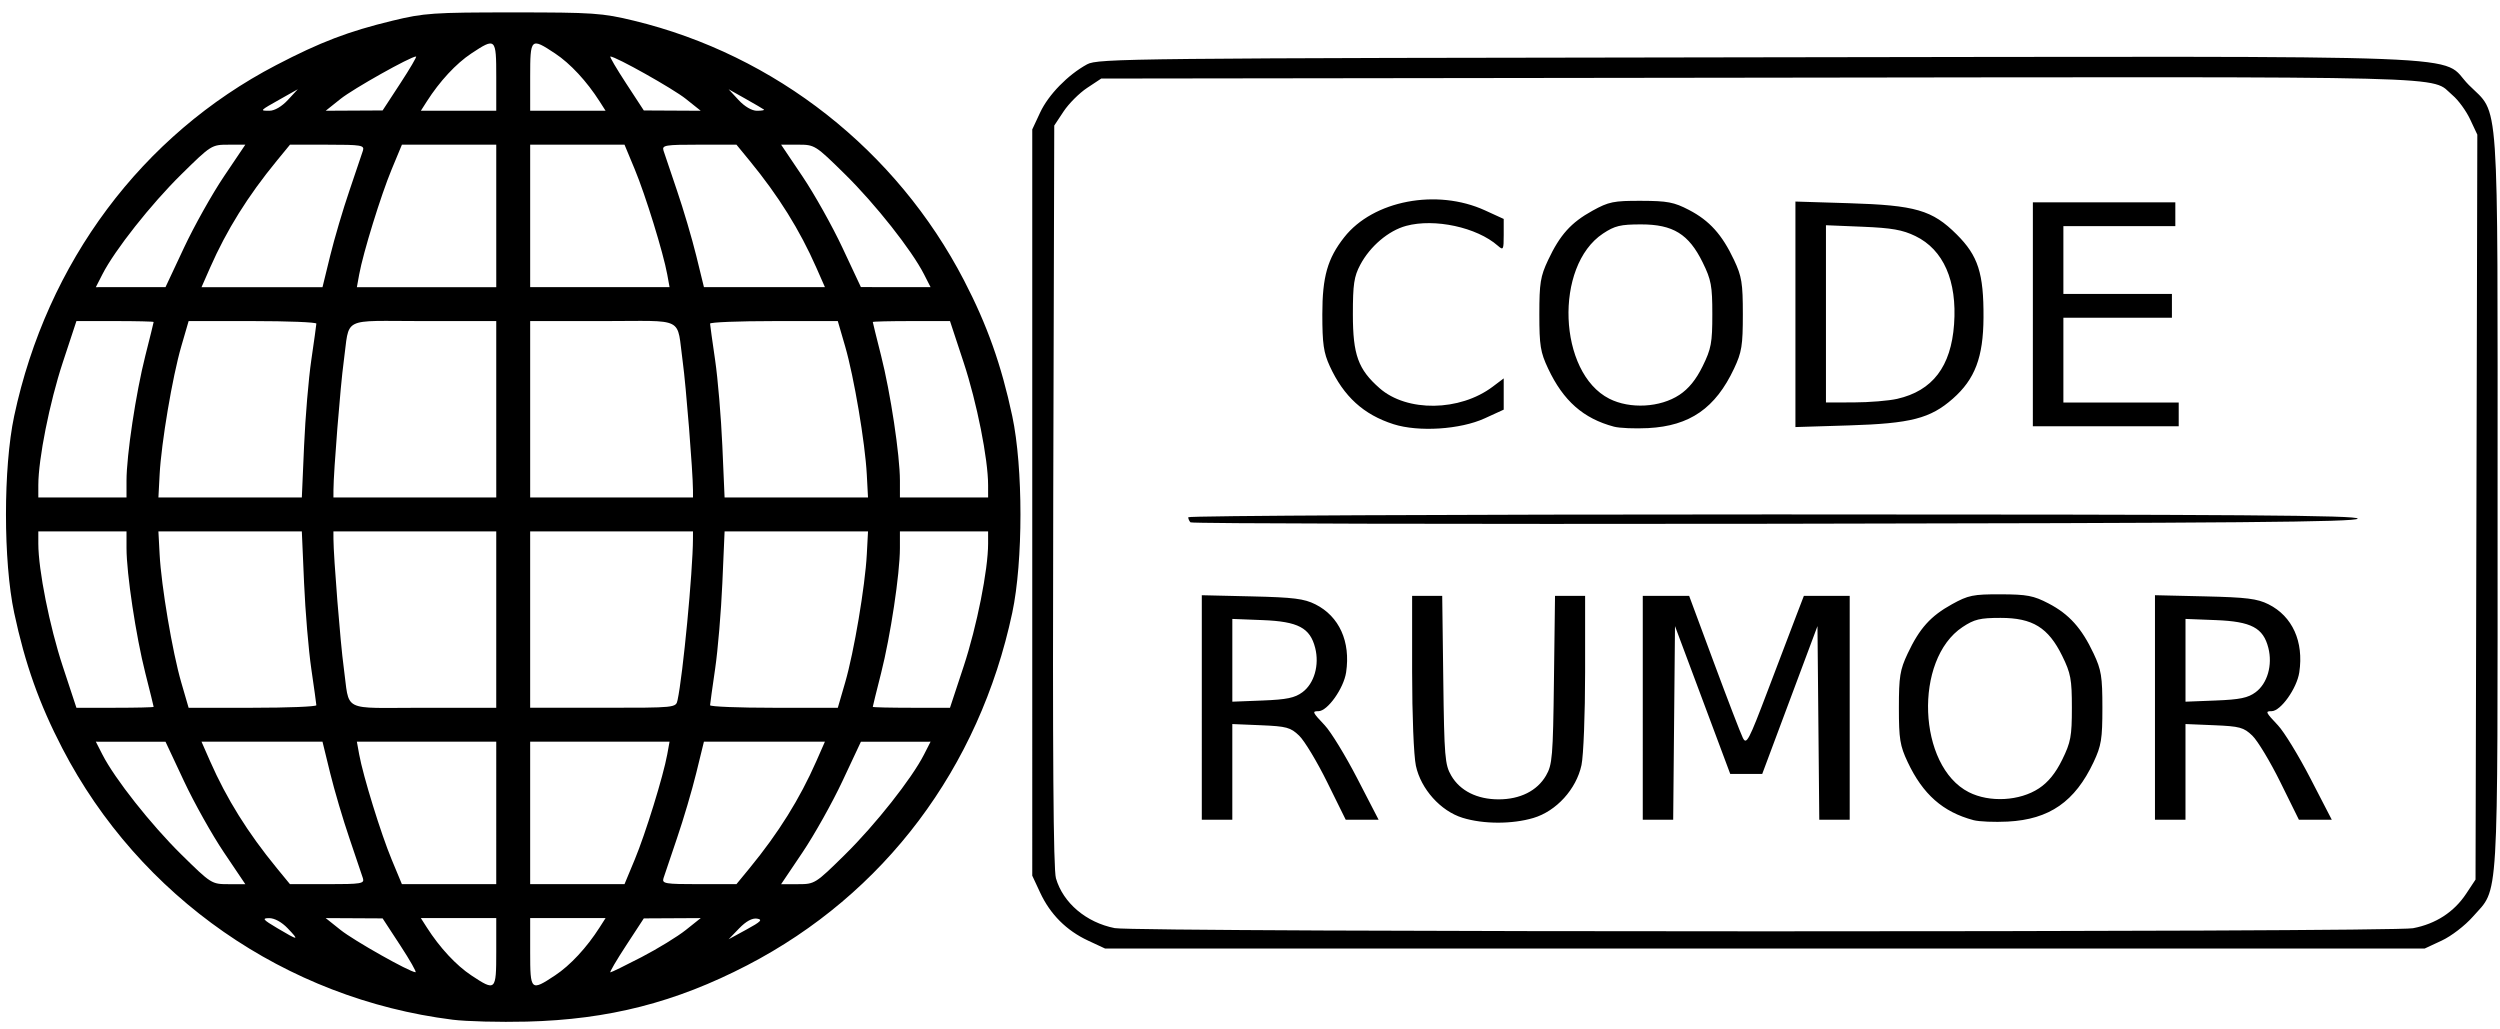 <?xml version="1.0" encoding="UTF-8" standalone="no"?>
<!-- Created with Inkscape (http://www.inkscape.org/) -->

<svg
   xmlns:dc="http://purl.org/dc/elements/1.1/"
   xmlns:cc="http://creativecommons.org/ns#"
   xmlns:rdf="http://www.w3.org/1999/02/22-rdf-syntax-ns#"
   xmlns:svg="http://www.w3.org/2000/svg"
   xmlns="http://www.w3.org/2000/svg"
   xmlns:sodipodi="http://sodipodi.sourceforge.net/DTD/sodipodi-0.dtd"
   xmlns:inkscape="http://www.inkscape.org/namespaces/inkscape"
   width="260mm"
   height="107mm"
   viewBox="0 0 260 107"
   version="1.1"
   id="svg8"
   sodipodi:docname="CodeRumor.svg"
   inkscape:version="0.92.3 (2405546, 2018-03-11)">
  <defs
     id="defs2" />
  <sodipodi:namedview
     id="base"
     pagecolor="#ffffff"
     bordercolor="#666666"
     borderopacity="1.0"
     inkscape:pageopacity="0.0"
     inkscape:pageshadow="2"
     inkscape:zoom="0.98994949"
     inkscape:cx="433.08248"
     inkscape:cy="154.84969"
     inkscape:document-units="mm"
     inkscape:current-layer="layer1"
     showgrid="false"
     inkscape:window-width="1366"
     inkscape:window-height="705"
     inkscape:window-x="-8"
     inkscape:window-y="-8"
     inkscape:window-maximized="1" />
  <g
     inkscape:label="Layer 1"
     inkscape:groupmode="layer"
     id="layer1"
     transform="translate(0,-190)">
    <path
       style="fill:#000000;stroke-width:0.353"
       d="M 47.056,296.047 C 29.715,293.87 14.499,283.288 6.486,267.833 c -2.407,-4.642 -3.877,-8.78 -5.012,-14.103 -1.137,-5.338 -1.137,-15.124 0,-20.461 3.409,-15.998 13.282,-29.222 27.249,-36.498 4.612,-2.403 7.502,-3.506 12.102,-4.62 3.29,-0.797 4.218,-0.861 12.549,-0.861 8.331,0 9.259,0.064 12.549,0.861 14.729,3.569 27.316,13.471 34.339,27.016 2.407,4.642 3.877,8.78 5.012,14.103 1.137,5.338 1.137,15.123 0,20.461 -3.441,16.15 -13.3,29.26 -27.566,36.658 -7.458,3.867 -14.415,5.645 -22.922,5.859 -2.813,0.071 -6.292,-0.019 -7.729,-0.2 z m 4.554,-7.039 v -3.528 h -3.921 -3.921 l 0.619,0.97 c 1.339,2.099 3.049,3.942 4.63,4.989 2.532,1.677 2.593,1.62 2.593,-2.431 z m 6.121,2.431 c 1.581,-1.047 3.291,-2.889 4.63,-4.989 l 0.619,-0.97 h -3.921 -3.921 v 3.528 c 0,4.051 0.061,4.108 2.593,2.431 z m -16.105,-3.12 -1.834,-2.806 -2.96,-0.016 -2.96,-0.016 1.549,1.236 c 1.385,1.105 7.168,4.368 7.793,4.397 0.136,0.006 -0.579,-1.251 -1.587,-2.794 z m 25.097,1.22 c 1.68,-0.872 3.752,-2.142 4.604,-2.822 l 1.549,-1.236 -2.96,0.016 -2.96,0.016 -1.834,2.806 c -1.009,1.543 -1.748,2.806 -1.644,2.806 0.105,0 1.565,-0.714 3.245,-1.586 z M 29.914,286.539 c -0.616,-0.643 -1.368,-1.056 -1.918,-1.052 -0.78,0.005 -0.663,0.149 0.86,1.052 2.208,1.31 2.313,1.31 1.058,0 z m 48.818,-1.001 c -0.501,-0.078 -1.142,0.271 -1.861,1.015 l -1.096,1.134 1.861,-1.015 c 1.502,-0.82 1.713,-1.038 1.096,-1.134 z m -55.448,-6.894 c -1.226,-1.82 -3.093,-5.153 -4.149,-7.406 l -1.921,-4.097 -3.623,-0.002 -3.623,-0.002 0.686,1.344 c 1.278,2.506 5.054,7.286 8.203,10.386 3.098,3.049 3.157,3.087 4.896,3.087 h 1.76 z m 14.459,2.692 c -0.105,-0.34 -0.734,-2.205 -1.399,-4.145 -0.664,-1.94 -1.567,-4.996 -2.007,-6.791 L 33.539,267.136 h -6.291 -6.291 l 0.892,2.028 c 1.723,3.916 3.927,7.449 6.932,11.113 l 1.375,1.676 h 3.889 c 3.541,0 3.872,-0.055 3.698,-0.617 z m 13.867,-6.791 V 267.136 h -7.248 -7.248 l 0.24,1.323 c 0.409,2.248 2.263,8.249 3.38,10.936 l 1.063,2.558 h 4.906 4.906 z m 14.403,4.851 c 1.117,-2.687 2.972,-8.688 3.38,-10.936 l 0.24,-1.323 h -7.248 -7.248 v 7.408 7.408 h 4.906 4.906 z m 11.953,0.882 c 3.005,-3.663 5.209,-7.196 6.932,-11.113 l 0.892,-2.028 h -6.291 -6.291 l -0.799,3.263 c -0.439,1.795 -1.342,4.851 -2.007,6.791 -0.664,1.94 -1.294,3.806 -1.399,4.145 -0.173,0.562 0.157,0.617 3.698,0.617 h 3.889 z m 9.925,-1.411 c 3.149,-3.1 6.924,-7.88 8.203,-10.386 l 0.686,-1.344 -3.623,0.002 -3.623,0.002 -1.921,4.097 c -1.057,2.253 -2.924,5.586 -4.149,7.406 l -2.228,3.31 h 1.76 c 1.739,0 1.799,-0.038 4.896,-3.087 z M 15.979,263.512 c 0,-0.053 -0.389,-1.631 -0.865,-3.508 -0.976,-3.848 -1.957,-10.358 -1.957,-12.989 v -1.752 H 8.571 3.985 v 1.281 c 0,2.713 1.173,8.603 2.538,12.742 l 1.425,4.322 H 11.964 c 2.209,0 4.015,-0.043 4.015,-0.096 z m 16.922,-0.168 c -0.006,-0.146 -0.243,-1.852 -0.527,-3.792 -0.284,-1.94 -0.621,-5.949 -0.75,-8.908 l -0.234,-5.38 h -7.458 -7.458 l 0.126,2.381 c 0.174,3.308 1.334,10.176 2.25,13.328 l 0.766,2.635 h 6.648 c 3.657,0 6.643,-0.119 6.637,-0.265 z M 51.61,254.436 v -9.172 h -8.467 -8.467 l 0.003,0.794 c 0.007,1.867 0.728,10.889 1.064,13.317 0.662,4.786 -0.42,4.233 8.288,4.233 h 7.578 z m 18.856,8.378 c 0.555,-2.564 1.589,-13.376 1.602,-16.757 l 0.003,-0.794 h -8.467 -8.467 v 9.172 9.172 h 7.578 c 7.573,0 7.578,-7.1e-4 7.75,-0.794 z m 17.432,-1.841 c 0.916,-3.152 2.075,-10.02 2.25,-13.328 l 0.126,-2.381 h -7.458 -7.458 l -0.234,5.38 c -0.128,2.959 -0.466,6.967 -0.75,8.908 -0.284,1.94 -0.521,3.647 -0.527,3.792 -0.006,0.146 2.981,0.265 6.637,0.265 h 6.648 z m 12.327,-1.687 c 1.365,-4.139 2.538,-10.029 2.538,-12.742 v -1.281 h -4.586 -4.586 v 1.752 c 0,2.631 -0.981,9.141 -1.957,12.989 -0.476,1.876 -0.865,3.455 -0.865,3.508 0,0.053 1.807,0.096 4.015,0.096 h 4.015 z M 13.157,239.984 c 0,-2.631 0.981,-9.141 1.957,-12.989 0.476,-1.876 0.865,-3.455 0.865,-3.508 0,-0.053 -1.807,-0.096 -4.015,-0.096 H 7.948 l -1.425,4.322 c -1.365,4.139 -2.538,10.029 -2.538,12.742 v 1.281 h 4.586 4.586 z m 18.468,-3.628 c 0.128,-2.959 0.466,-6.967 0.75,-8.908 0.284,-1.94 0.521,-3.647 0.527,-3.792 0.006,-0.146 -2.981,-0.265 -6.637,-0.265 h -6.648 l -0.766,2.635 c -0.916,3.152 -2.075,10.02 -2.25,13.328 l -0.126,2.381 h 7.458 7.458 z m 19.985,-3.792 v -9.172 h -7.578 c -8.708,0 -7.626,-0.553 -8.288,4.233 -0.336,2.429 -1.057,11.45 -1.064,13.317 l -0.003,0.794 h 8.467 8.467 z m 20.458,8.378 c -0.007,-1.867 -0.728,-10.889 -1.064,-13.317 -0.662,-4.786 0.42,-4.233 -8.288,-4.233 h -7.578 v 9.172 9.172 h 8.467 8.467 l -0.003,-0.794 z m 18.079,-1.587 c -0.174,-3.308 -1.334,-10.176 -2.25,-13.328 l -0.766,-2.635 h -6.648 c -3.657,0 -6.643,0.119 -6.637,0.265 0.006,0.146 0.243,1.852 0.527,3.792 0.284,1.94 0.621,5.949 0.75,8.908 l 0.234,5.38 h 7.458 7.458 z m 12.616,1.1 c 0,-2.713 -1.173,-8.603 -2.538,-12.742 l -1.425,-4.322 h -4.015 c -2.209,0 -4.015,0.043 -4.015,0.096 0,0.053 0.389,1.631 0.865,3.508 0.976,3.848 1.957,10.357 1.957,12.989 v 1.752 h 4.586 4.586 z M 19.135,215.763 c 1.057,-2.253 2.924,-5.586 4.149,-7.406 l 2.228,-3.309 h -1.76 c -1.739,0 -1.799,0.038 -4.896,3.087 -3.149,3.1 -6.924,7.88 -8.203,10.386 l -0.686,1.344 3.623,-0.002 3.623,-0.002 z m 15.203,0.838 c 0.439,-1.795 1.342,-4.851 2.007,-6.791 0.664,-1.94 1.294,-3.806 1.399,-4.145 0.173,-0.562 -0.157,-0.617 -3.698,-0.617 h -3.889 l -1.375,1.676 c -3.005,3.663 -5.209,7.196 -6.932,11.113 l -0.892,2.028 h 6.291 6.291 z m 17.272,-4.145 v -7.408 h -4.906 -4.906 l -1.063,2.558 c -1.117,2.687 -2.972,8.688 -3.38,10.936 l -0.24,1.323 h 7.248 7.248 z m 17.783,6.085 c -0.409,-2.248 -2.263,-8.249 -3.38,-10.936 L 64.95,205.047 H 60.044 55.138 v 7.408 7.408 h 7.248 7.248 z m 15.505,-0.706 c -1.723,-3.916 -3.927,-7.449 -6.932,-11.113 l -1.375,-1.676 h -3.889 c -3.541,0 -3.872,0.055 -3.698,0.617 0.105,0.34 0.734,2.205 1.399,4.145 0.664,1.94 1.567,4.996 2.007,6.791 l 0.799,3.263 h 6.291 6.291 z m 11.196,0.684 c -1.278,-2.506 -5.054,-7.286 -8.203,-10.386 -3.098,-3.049 -3.157,-3.087 -4.896,-3.087 h -1.76 l 2.228,3.309 c 1.226,1.82 3.093,5.153 4.149,7.406 l 1.921,4.097 3.623,0.002 3.623,0.002 z m -66.158,-18.12 1.036,-1.119 -1.764,0.994 c -2.24,1.263 -2.222,1.244 -1.183,1.244 0.53,0 1.284,-0.442 1.911,-1.119 z m 11.69,-1.719 c 1.009,-1.543 1.748,-2.806 1.644,-2.806 -0.56,0 -6.52,3.348 -7.849,4.408 l -1.549,1.236 2.96,-0.016 2.96,-0.016 1.834,-2.806 z m 9.984,-0.689 c 0,-4.051 -0.061,-4.108 -2.593,-2.431 -1.581,1.047 -3.291,2.889 -4.63,4.989 l -0.619,0.97 h 3.921 3.921 z m 10.751,2.558 c -1.339,-2.099 -3.049,-3.942 -4.63,-4.989 -2.532,-1.677 -2.593,-1.62 -2.593,2.431 v 3.528 h 3.921 3.921 z m 8.966,-0.266 c -1.329,-1.06 -7.289,-4.408 -7.849,-4.408 -0.105,0 0.635,1.263 1.644,2.806 l 1.834,2.806 2.96,0.016 2.96,0.016 -1.549,-1.236 z m 8.123,1.112 c -0.081,-0.069 -0.941,-0.572 -1.911,-1.119 l -1.764,-0.994 1.036,1.119 c 0.627,0.678 1.381,1.119 1.911,1.119 0.481,0 0.809,-0.056 0.728,-0.125 z m 33.712,86.429 c -2.251,-1.048 -3.933,-2.731 -4.982,-4.982 l -0.825,-1.771 V 242.265 203.46 l 0.823,-1.764 c 0.858,-1.839 2.884,-3.917 4.882,-5.007 1.113,-0.607 4.38,-0.642 69.769,-0.729 77.8,-0.104 70.67,-0.382 73.935,2.883 3.204,3.204 2.984,-0.002 2.984,43.423 0,42.705 0.164,39.964 -2.571,43.07 -0.816,0.927 -2.242,2.023 -3.237,2.486 l -1.777,0.828 h -68.615 -68.615 z m 137.799,-1.291 c 2.361,-0.448 4.26,-1.681 5.521,-3.587 l 0.973,-1.47 0.093,-38.737 0.093,-38.737 -0.75,-1.596 c -0.413,-0.878 -1.227,-1.997 -1.811,-2.488 -2.456,-2.066 2.559,-1.938 -72.048,-1.839 l -68.503,0.091 -1.47,0.973 c -0.809,0.535 -1.908,1.635 -2.444,2.444 l -0.973,1.47 -0.105,38.479 c -0.074,27.056 0.01,38.873 0.281,39.807 0.742,2.56 3.142,4.595 6.113,5.182 2.216,0.438 132.721,0.448 135.031,0.01 z m -98.85,-11.48 c -2.285,-0.704 -4.339,-2.992 -4.858,-5.413 -0.223,-1.039 -0.393,-5.263 -0.393,-9.753 v -7.92 h 1.565 1.565 l 0.111,8.731 c 0.102,8.025 0.169,8.831 0.828,9.966 0.919,1.581 2.69,2.468 4.927,2.468 2.236,0 4.008,-0.888 4.927,-2.468 0.66,-1.135 0.727,-1.941 0.828,-9.966 l 0.111,-8.731 h 1.565 1.565 v 7.92 c 0,4.356 -0.17,8.712 -0.377,9.68 -0.538,2.507 -2.616,4.792 -5.003,5.501 -2.215,0.658 -5.196,0.652 -7.36,-0.015 z m 53.133,0.242 c -3.183,-0.846 -5.267,-2.685 -6.847,-6.041 -0.802,-1.703 -0.913,-2.394 -0.913,-5.644 0,-3.25 0.112,-3.942 0.913,-5.644 1.235,-2.623 2.379,-3.894 4.613,-5.128 1.696,-0.936 2.194,-1.038 5.056,-1.03 2.743,0.008 3.421,0.137 4.981,0.949 2.139,1.114 3.442,2.562 4.688,5.209 0.802,1.703 0.913,2.394 0.913,5.644 0,3.25 -0.112,3.942 -0.913,5.644 -1.94,4.121 -4.596,5.963 -8.925,6.191 -1.38,0.072 -2.985,0.005 -3.567,-0.149 z m 6.803,-3.303 c 0.97,-0.642 1.735,-1.585 2.422,-2.985 0.891,-1.814 1.005,-2.428 1.005,-5.398 0,-2.97 -0.114,-3.584 -1.005,-5.398 -1.446,-2.945 -3.076,-3.951 -6.405,-3.951 -2.147,0 -2.733,0.141 -3.958,0.952 -5.093,3.371 -4.672,14.473 0.651,17.176 2.154,1.094 5.296,0.922 7.29,-0.397 z m -87.06,-8.415 v -11.674 l 5.203,0.121 c 4.339,0.101 5.437,0.238 6.61,0.826 2.485,1.247 3.674,3.879 3.196,7.073 -0.251,1.671 -1.936,4.04 -2.875,4.04 -0.685,0 -0.643,0.095 0.66,1.476 0.634,0.672 2.152,3.155 3.373,5.517 l 2.22,4.295 h -1.71 -1.71 l -1.921,-3.892 c -1.056,-2.141 -2.371,-4.324 -2.921,-4.851 -0.897,-0.86 -1.306,-0.971 -3.976,-1.083 l -2.976,-0.124 v 4.975 4.975 h -1.587 -1.587 z m 10.47,-1.589 c 1.226,-0.91 1.774,-2.823 1.322,-4.607 -0.53,-2.09 -1.772,-2.746 -5.467,-2.891 l -3.15,-0.123 v 4.304 4.304 l 3.15,-0.123 c 2.518,-0.099 3.349,-0.272 4.145,-0.863 z m 35.391,1.621 v -11.642 h 2.411 2.411 l 2.584,6.967 c 1.421,3.832 2.771,7.342 2.999,7.8 0.379,0.76 0.606,0.33 2.605,-4.939 1.204,-3.174 2.539,-6.684 2.967,-7.8 l 0.778,-2.028 h 2.383 2.383 v 11.642 11.642 h -1.582 -1.582 l -0.094,-10.069 -0.094,-10.069 -2.873,7.688 -2.873,7.688 h -1.663 -1.663 l -2.873,-7.688 -2.873,-7.688 -0.094,10.069 -0.094,10.069 h -1.582 -1.582 z m 53.269,-0.032 V 251.902 l 5.203,0.121 c 4.339,0.101 5.437,0.238 6.61,0.826 2.485,1.247 3.674,3.879 3.196,7.073 -0.251,1.671 -1.936,4.04 -2.875,4.04 -0.685,0 -0.643,0.095 0.66,1.476 0.634,0.672 2.152,3.155 3.373,5.517 l 2.22,4.295 h -1.71 -1.71 l -1.921,-3.892 c -1.056,-2.141 -2.371,-4.324 -2.921,-4.851 -0.897,-0.86 -1.306,-0.971 -3.976,-1.083 l -2.976,-0.124 v 4.975 4.975 h -1.587 -1.587 v -11.674 z m 10.47,-1.589 c 1.226,-0.91 1.774,-2.823 1.322,-4.607 -0.53,-2.09 -1.772,-2.746 -5.467,-2.891 l -3.15,-0.123 v 4.304 4.304 l 3.15,-0.123 c 2.518,-0.099 3.349,-0.272 4.145,-0.863 z M 123.813,244.324 c -0.13,-0.13 -0.236,-0.368 -0.236,-0.53 0,-0.162 27.398,-0.294 60.884,-0.294 48.55,0 60.854,0.089 60.737,0.441 -0.117,0.35 -12.624,0.459 -60.647,0.53 -33.275,0.049 -60.607,-0.017 -60.737,-0.147 z m 21.107,-10.21 c -3.102,-0.99 -5.177,-2.88 -6.622,-6.031 -0.643,-1.402 -0.776,-2.328 -0.776,-5.397 0,-3.902 0.54,-5.803 2.277,-8.01 3.009,-3.826 9.632,-5.09 14.643,-2.796 l 1.944,0.89 v 1.662 c 0,1.554 -0.04,1.627 -0.617,1.119 -2.173,-1.911 -6.57,-2.861 -9.53,-2.061 -1.838,0.497 -3.747,2.117 -4.773,4.048 -0.647,1.219 -0.767,2.024 -0.767,5.149 0,4.213 0.547,5.727 2.78,7.687 2.843,2.496 8.336,2.423 11.76,-0.157 l 1.147,-0.864 v 1.625 1.625 l -1.974,0.904 c -2.544,1.165 -6.878,1.442 -9.492,0.608 z m 22.931,0.258 c -3.183,-0.846 -5.267,-2.685 -6.847,-6.041 -0.802,-1.703 -0.913,-2.394 -0.913,-5.644 0,-3.25 0.112,-3.942 0.913,-5.644 1.235,-2.623 2.379,-3.894 4.613,-5.128 1.696,-0.936 2.194,-1.038 5.056,-1.03 2.743,0.008 3.421,0.137 4.981,0.949 2.139,1.114 3.442,2.562 4.688,5.209 0.802,1.703 0.913,2.394 0.913,5.644 0,3.25 -0.112,3.942 -0.913,5.644 -1.94,4.121 -4.596,5.963 -8.925,6.191 -1.38,0.072 -2.985,0.005 -3.567,-0.149 z m 6.803,-3.303 c 0.969,-0.642 1.735,-1.585 2.422,-2.985 0.891,-1.814 1.005,-2.428 1.005,-5.398 0,-2.97 -0.114,-3.584 -1.005,-5.398 -1.446,-2.945 -3.076,-3.951 -6.405,-3.951 -2.147,0 -2.733,0.141 -3.958,0.952 -5.093,3.371 -4.672,14.473 0.651,17.176 2.154,1.094 5.296,0.922 7.29,-0.397 z m 12.07,-8.382 v -11.726 l 5.556,0.171 c 6.944,0.213 8.671,0.714 11.22,3.253 2.226,2.217 2.81,4.031 2.784,8.655 -0.023,4.114 -0.886,6.394 -3.188,8.421 -2.345,2.064 -4.364,2.583 -10.816,2.782 l -5.556,0.171 z m 10.583,8.793 c 3.682,-0.838 5.602,-3.355 5.917,-7.756 0.323,-4.513 -1.1,-7.759 -4.022,-9.173 -1.339,-0.648 -2.452,-0.845 -5.491,-0.97 l -3.812,-0.157 v 9.218 9.218 l 2.91,-0.009 c 1.601,-0.005 3.625,-0.171 4.498,-0.37 z m 14.111,-8.793 v -11.642 h 7.408 7.408 v 1.235 1.235 h -5.821 -5.821 v 3.528 3.528 h 5.644 5.644 v 1.235 1.235 h -5.644 -5.644 v 4.41 4.41 h 5.997 5.997 v 1.235 1.235 h -7.585 -7.585 z"
       id="path85"
       inkscape:connector-curvature="0" />
  </g>
</svg>
